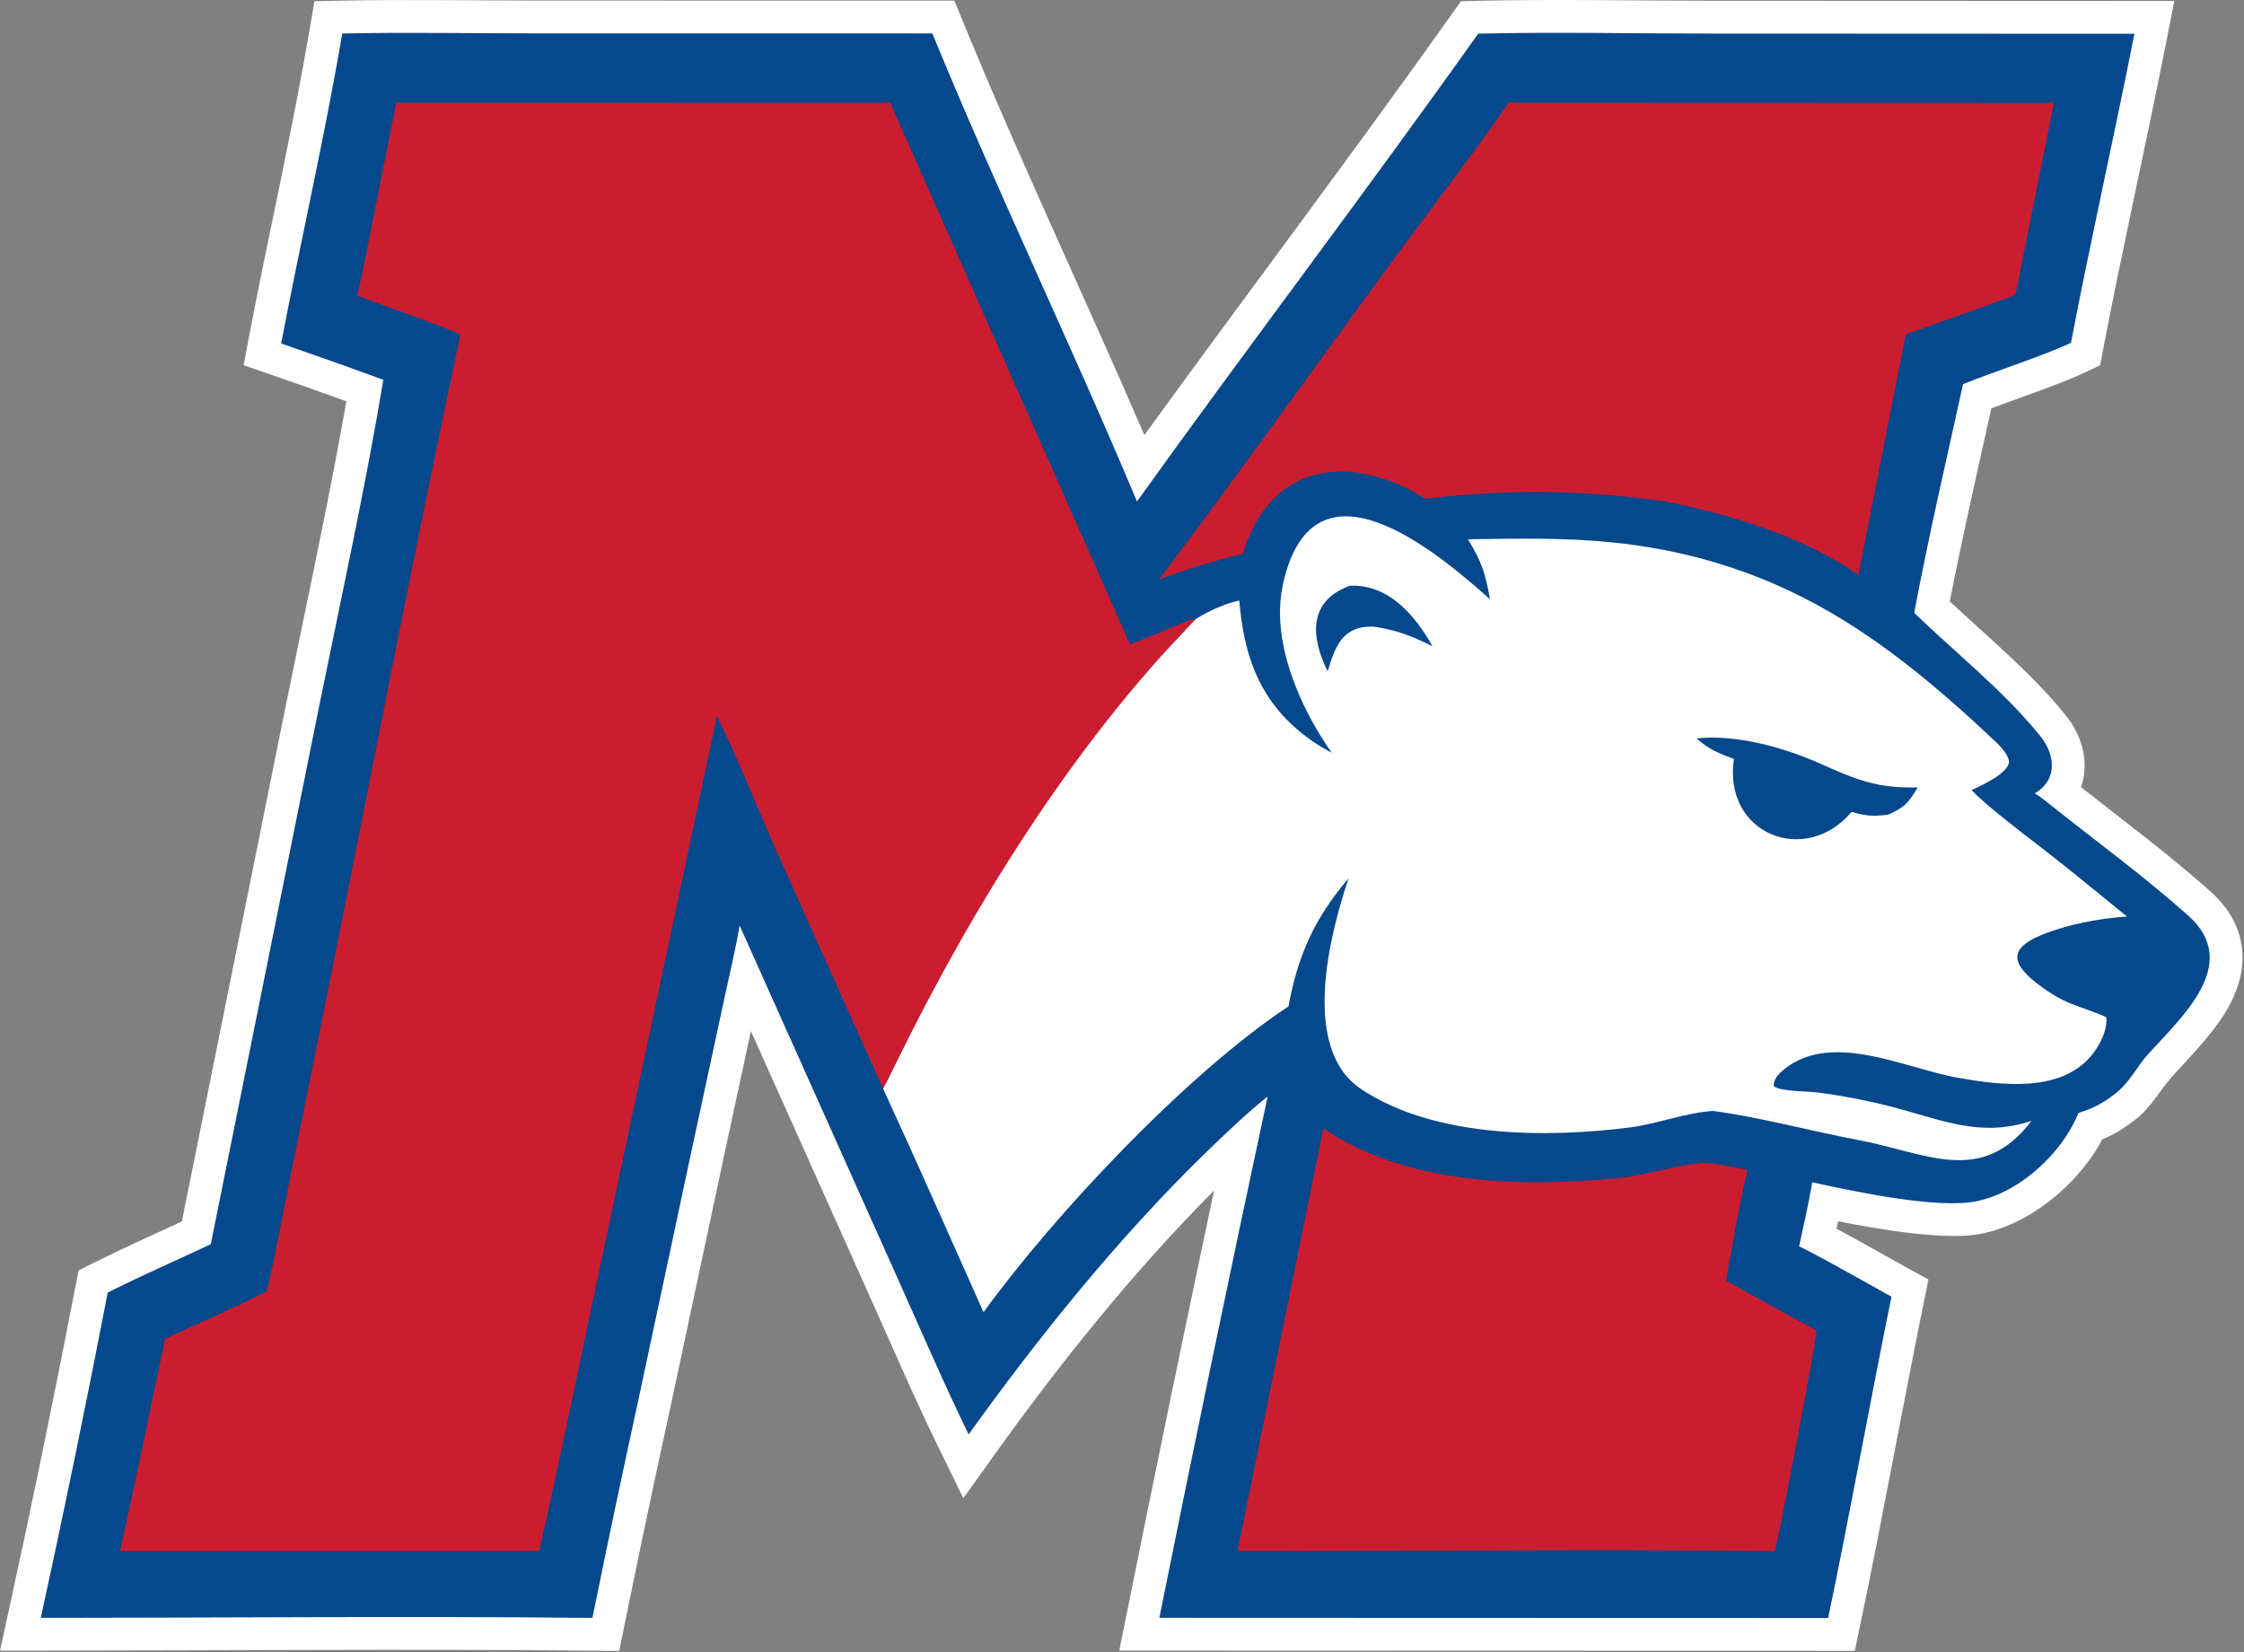 <?xml version="1.0" encoding="UTF-8" standalone="no"?>
<!DOCTYPE svg PUBLIC "-//W3C//DTD SVG 1.1//EN" "http://www.w3.org/Graphics/SVG/1.1/DTD/svg11.dtd">
<svg width="100%" height="100%" viewBox="0 0 1025 755" version="1.1" xmlns="http://www.w3.org/2000/svg" xmlns:xlink="http://www.w3.org/1999/xlink" xml:space="preserve" xmlns:serif="http://www.serif.com/" style="fill-rule:evenodd;clip-rule:evenodd;stroke-linejoin:round;stroke-miterlimit:2;">
    <rect x="0" y="0" width="1025" height="755" fill="#808080" stroke="none"/>
    <g transform="matrix(1,0,0,1,-225.12,-130.865)">
        <path d="M1175.65,490.517C1195.57,506.246 1215.65,521.078 1234.67,538.059C1244.21,546.575 1248.25,555.574 1249.23,564.33C1250.18,572.837 1248.08,581.423 1243.74,589.696C1237.43,601.731 1225.86,613.258 1217.43,622.577C1211.69,628.928 1207.84,636.786 1200.41,642.468C1194.84,646.734 1190.83,649.237 1185.41,651.419C1173.62,673.597 1148.63,693.184 1124.8,695.311C1108.99,696.721 1084.39,692.779 1064.73,688.865C1064.49,690.004 1064.25,691.142 1064,692.278C1074.81,698.074 1086.06,704.529 1096.32,710.182L1105.99,715.503L1103.79,726.314C1093.86,775.078 1085,824.651 1074.84,873.214L1072.35,885.147L904.308,885.103L736.368,885.042L739.98,867.091C752.882,802.952 766.105,738.877 779.65,674.871C743.435,711.125 709.494,753.48 679.773,794.975L665.154,815.383L654.108,792.84C642.562,769.278 631.026,742.298 620.159,718.193L568.122,601.971L556.355,656.565L530.983,775.508L530.975,775.544C523.883,808 517.037,840.507 510.435,873.065L507.972,885.208L495.583,885.083C412.214,884.243 327.267,885.037 243.762,885.068L225.12,885.075L229.102,866.864C239.881,817.571 250.049,768.145 259.603,718.6L261.002,711.349L267.601,708.035C280.356,701.631 294.746,695.175 308.193,688.955L356.011,451.505L356.014,451.494C364.933,407.547 375.483,359.045 383.336,314.207C371.802,310.049 360.241,305.971 348.652,301.971L336.383,297.736L338.811,284.986C347.771,237.934 358.643,190.848 366.666,143.645L368.745,131.413L381.15,131.162C410.615,130.565 441.88,131.122 471.535,131.121L661.049,131.132L664.864,140.444C690.667,203.42 720.621,266.597 747.843,329.649C794.334,265.529 842.424,201.922 888.085,137.565L892.436,131.433L899.952,131.249C934.429,130.407 972.38,131.212 1007.12,131.212L1218.3,131.301L1214.78,149.192C1205.51,196.221 1194.8,243.401 1185.82,290.302L1184.4,297.745L1177.56,301.015C1167.35,305.9 1148.6,312.212 1134.71,317.443C1128.26,346.505 1121.41,376.517 1115.75,405.655C1133.77,422.503 1153.38,438.716 1168.73,457.756C1175.94,466.69 1178.82,477.701 1176.6,487.272C1176.34,488.364 1176.03,489.448 1175.65,490.517Z" style="fill:white;"/>
        <path d="M381.454,146.159C410.82,145.564 441.98,146.122 471.535,146.121L650.984,146.131C680.151,217.317 714.616,288.759 744.455,359.988C795.719,288.51 849.521,217.841 900.319,146.245C934.678,145.405 972.499,146.212 1007.12,146.212L1200.06,146.293C1190.79,193.348 1180.07,240.555 1171.09,287.483C1159.15,293.194 1135.34,300.846 1121.8,306.382C1114.24,340.662 1105.92,376.506 1099.48,410.889C1118.57,429.354 1140.41,446.528 1157.06,467.175C1163.91,475.662 1165.14,487.089 1154.58,493.336C1157.44,495.119 1160.22,497.386 1162.85,499.514C1183.68,516.096 1204.77,531.475 1224.68,549.248C1249.22,571.159 1221.66,595.545 1206.31,612.514C1201.16,618.207 1197.96,625.46 1191.3,630.553C1185.38,635.082 1181.73,637.095 1174.52,639.362C1166.44,659.298 1144.55,678.489 1123.47,680.37C1104.45,682.067 1071.94,675.235 1052.9,671.054C1051.26,680.755 1048.99,690.647 1046.91,700.286C1060.49,707.113 1075.64,715.917 1089.09,723.322C1079.17,772.06 1070.31,821.607 1060.16,870.144L904.313,870.103L754.685,870.049C770.676,790.554 787.161,711.159 804.141,631.87C795.611,638.505 782.682,650.87 774.772,658.599C735.84,696.638 699.328,741.913 667.578,786.24C656.1,762.816 644.637,735.992 633.841,712.046L562.963,553.741C561.242,564.047 558.182,576.747 555.982,587.106L541.688,653.42L516.321,772.342C509.213,804.871 502.351,837.452 495.734,870.084C412.313,869.243 327.313,870.037 243.756,870.068C254.561,820.654 264.754,771.107 274.332,721.44C289.165,713.992 306.229,706.479 321.401,699.351L370.714,454.477C380.488,406.317 392.208,352.704 400.23,304.383C384.719,298.71 369.157,293.18 353.546,287.792C362.525,240.643 373.414,193.459 381.454,146.159Z" style="fill:rgb(5,72,140);fill-rule:nonzero;"/>
        <path d="M833.367,474.744C818.516,453.599 805.476,423.395 811.156,397.722C825.004,335.135 881.917,383.387 905.746,404.7C903.481,392.793 902.16,387.914 895.623,377.258C917.918,376.934 939.299,376.443 961.573,378.69C992.142,381.774 1021.22,389.904 1048.66,403.848C1081.78,420.598 1110.29,444.856 1137.12,470.194C1139.06,472.021 1143,476.534 1142.76,479.067C1142.23,484.478 1129.66,489.982 1125.67,491.89C1132.7,499.188 1148.77,511.417 1157.37,518.027C1170.98,528.477 1183.43,538.929 1196.69,549.644C1184,550.443 1169.45,553.228 1157.68,558.037C1140.01,565.254 1146.02,573.212 1157.8,581.901C1161.76,584.816 1166.03,587.281 1170.54,589.25C1173.18,590.384 1186.42,594.781 1187.27,595.796C1187.71,602.085 1183.86,609.316 1179.69,613.993C1165.34,630.09 1139.01,626.734 1119.68,623.354C1095.04,619.046 1059.78,600.635 1038.09,621.184C1036.33,622.977 1035.35,624.611 1035.32,627.072C1037.86,629.598 1050.47,629.386 1055.58,630.063C1066.99,631.56 1078.3,633.75 1089.45,636.621C1112.06,642.5 1129.8,650.827 1153.06,642.964C1130.33,673.03 1104.99,657.638 1074.07,651.776C1051.95,647.58 1030.03,641.535 1007.68,638.475C995.914,639.059 981.738,644.448 969.979,645.957C931.399,650.907 880.214,650.799 846.744,628.402C819.097,609.901 832.439,557.878 841.145,532.085C825.63,550.408 817.97,567.154 813.672,590.68C767.503,621.265 707.372,684.974 674.367,730.426C659.179,696.483 644.041,661.953 628.471,628.224C630.673,624.312 632.788,619.754 634.79,615.681C669.595,544.874 710.968,475.516 766.625,418.735C761.336,419.737 776.881,408.371 791.19,405.232C793.187,428.644 799.21,448.409 818.015,464.453C822.725,468.454 827.876,471.907 833.367,474.744Z" style="fill:white;fill-rule:nonzero;"/>
        <path d="M406.13,177.795L631.746,177.821L741.265,425.278L750.728,421.581C755.911,419.64 766.233,414.561 771.522,413.559C715.865,470.34 669.595,544.874 634.79,615.681C632.788,619.754 630.673,624.312 628.471,628.224L579.125,518.169C571.219,500.297 561.051,474.848 552.593,458.05L501.232,700.061C491.285,746.357 481.874,793.455 471.399,839.543L279.932,839.588C287.124,807.415 293.7,774.799 300.601,742.518C315.111,735.829 333.033,728.145 346.985,720.841C350.494,706.523 353.601,689.17 356.561,674.508L373.487,590.535C393.991,488.771 413.793,385.003 435.45,283.627C421.734,277.727 402.547,271.407 388.115,265.814C390.511,257.404 392.977,243.578 394.777,234.74L406.13,177.795ZM914.253,177.786L1163.31,177.877L1145.72,265.615C1129.29,271.835 1112.19,277.716 1095.61,283.634L1073.98,393.508C1048.17,375.751 1016.06,366.093 985.682,359.981C949.434,354.693 912.641,354.287 876.285,358.774C842.037,337.495 805.446,341.923 792.835,383.905C778.704,387.308 768.235,390.686 754.673,395.498C797.182,339.245 837.791,281.151 880.066,224.67C891.562,209.311 903.398,193.541 914.253,177.786ZM829.598,646.404C867.411,672.298 920.06,673.467 964.13,669.151C977.224,667.869 989.796,663.372 1002.47,662.277C1006.66,661.915 1018.66,664.504 1023.39,665.324C1019.7,679.954 1016.25,700.884 1013.49,716.073L1054.88,738.831C1054.15,746.234 1037,837.588 1035.63,839.612C954.534,838.604 871.711,839.7 790.402,839.511L829.598,646.404Z" style="fill:rgb(202,30,48);"/>
        <path d="M1000.03,468.233C1018.25,466.336 1039.92,472.354 1056.47,479.733C1073.21,487.197 1082.41,491.096 1101.06,490.627C1096.88,497.742 1094.91,499.92 1087.43,503.134C1080.31,503.917 1077.77,503.749 1070.87,501.822C1049.92,526.788 1012.06,512.123 1017.12,477.632C1010.4,475.175 1005.35,473.059 1000.03,468.233ZM841.68,398.509C859.43,397.664 871.434,412.031 879.442,426.099C869.497,421.292 863.516,418.849 852.59,417.164C838.408,416.701 835.059,425.976 831.578,437.604C823.705,421.891 822.671,405.372 841.68,398.509Z" style="fill:rgb(5,72,140);"/>
    </g>
</svg>
